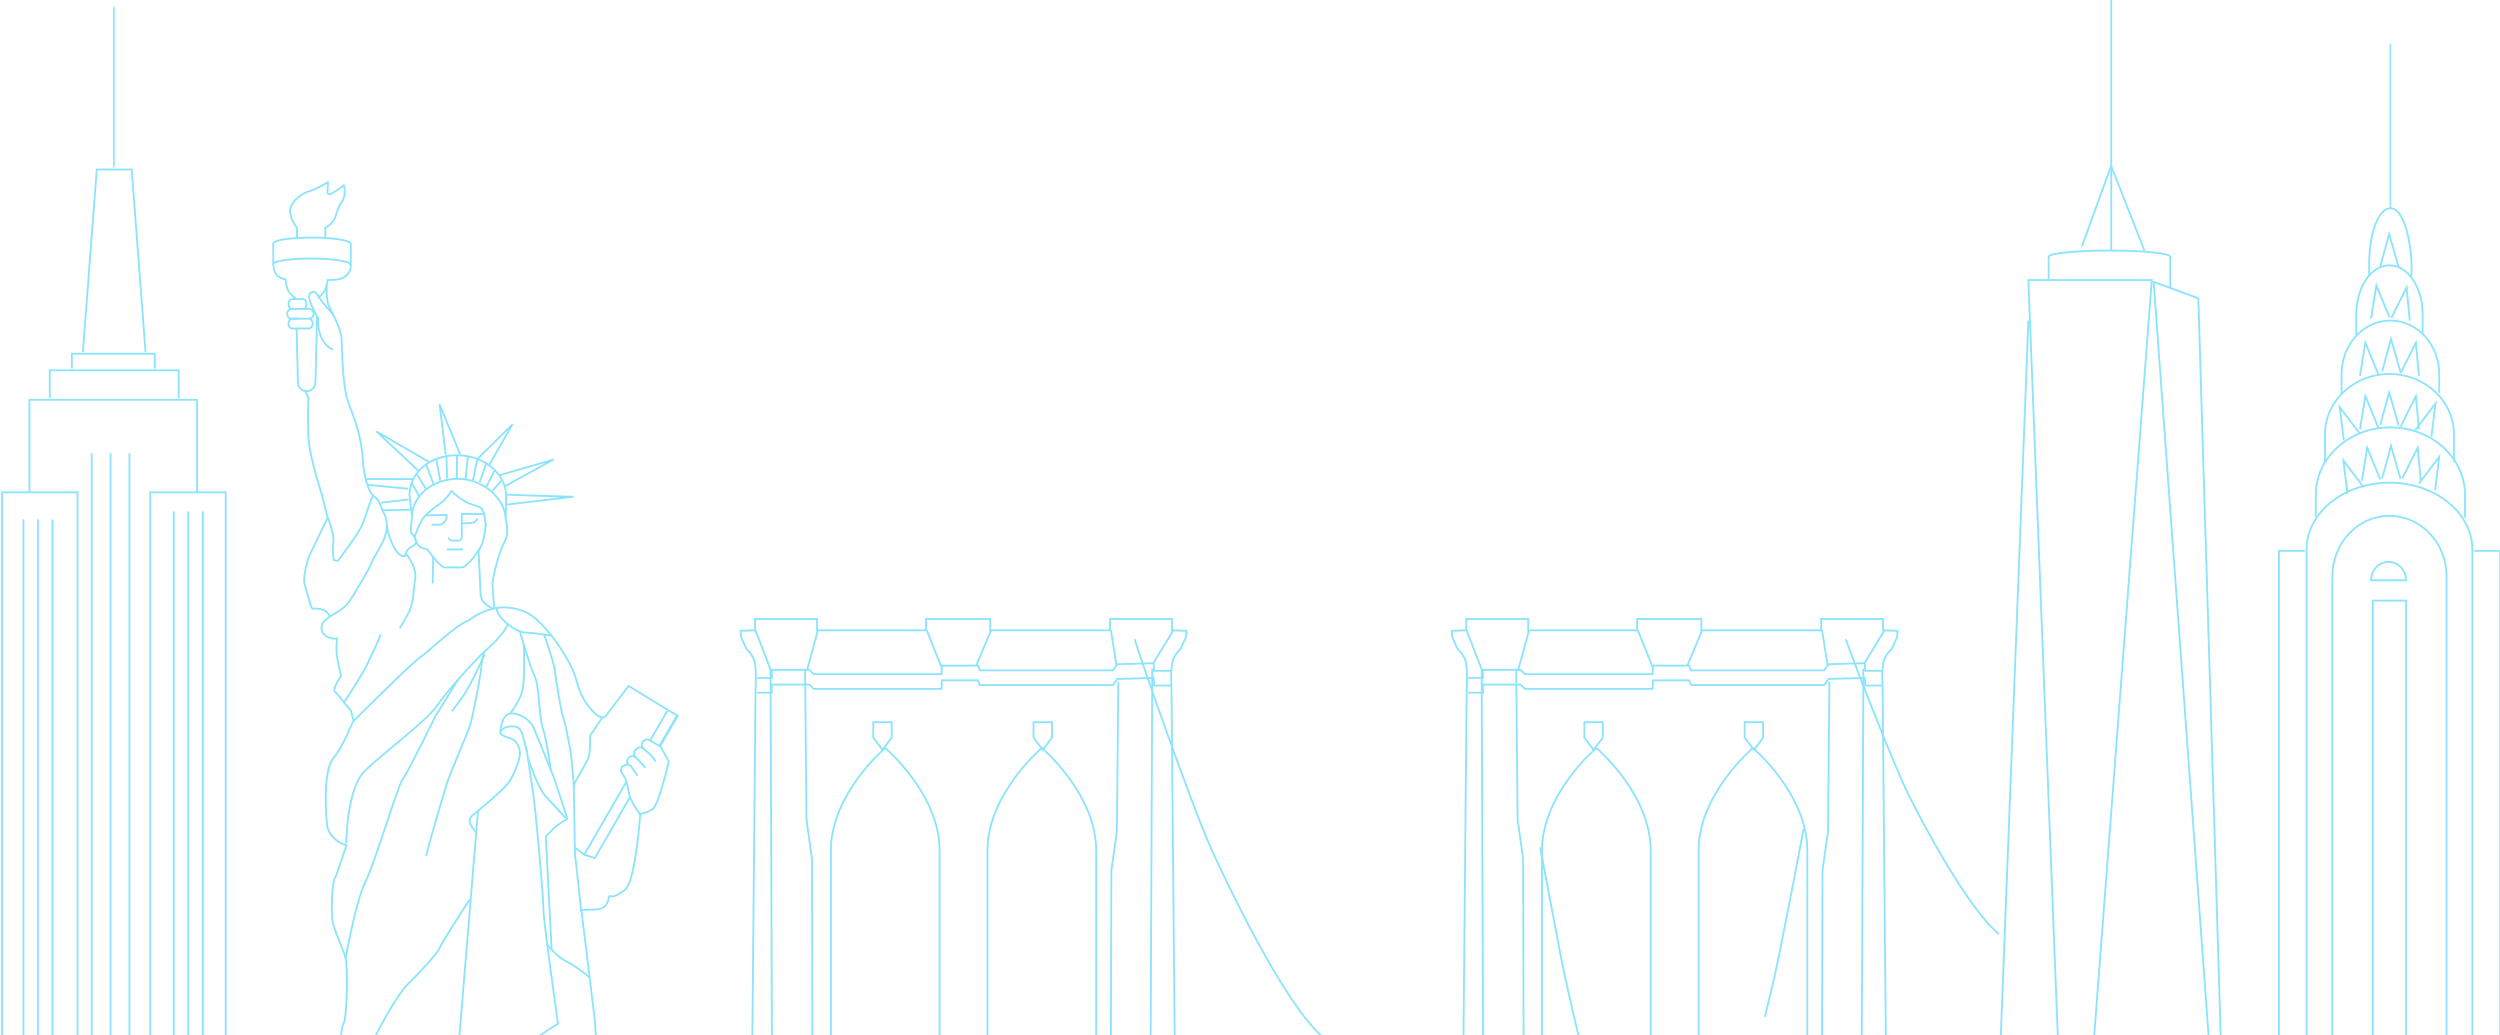 <?xml version="1.0" encoding="UTF-8"?>
<svg width="1357px" height="562px" viewBox="0 0 1357 562" version="1.1" xmlns="http://www.w3.org/2000/svg" xmlns:xlink="http://www.w3.org/1999/xlink">
    <!-- Generator: Sketch 55.2 (78181) - https://sketchapp.com -->
    <title>Group</title>
    <desc>Created with Sketch.</desc>
    <defs>
        <rect id="path-1" x="0" y="0" width="1363" height="630"></rect>
        <polygon id="path-3" points="0.479 0.379 2.71 0.379 2.71 87.829 0.479 87.829"></polygon>
        <polygon id="path-5" points="0.493 0.474 2.493 0.474 2.493 90.51 0.493 90.51"></polygon>
    </defs>
    <g id="Page-1" stroke="none" stroke-width="1" fill="none" fill-rule="evenodd">
        <g id="Artboard" transform="translate(-6, -92)">
            <g id="Group" transform="translate(0, 26)">
                <mask id="mask-2" fill="white">
                    <use xlink:href="#path-1"></use>
                </mask>
                <g id="Rectangle"></g>
                <g id="brooklyn-bridge" mask="url(#mask-2)" stroke="#8AE4FC">
                    <g transform="translate(794, 402)">
                        <path d="M49,227 L49,125.614 C49,94.9 78.5,70 78.5,70 C78.5,70 108,94.9 108,125.614 L108,227" id="Stroke-1"></path>
                        <path d="M134,227 L134,125.614 C134,94.9 163.5,70 163.5,70 C163.5,70 193,94.9 193,125.614 L193,227" id="Stroke-3"></path>
                        <path d="M235.619,227 L233.901,38.859 C233.901,38.859 233.164,26.314 234.638,22.38 C236.109,18.446 238.809,16.231 238.809,16.231 L241.753,9.837 L242,6.394 L234.146,6.147 L234.146,0 L200.52,0 L200.52,6.147 L135.48,6.147 L135.48,0 L100.629,0 L100.629,6.147 L41.48,6.147 L41.48,0 L7.856,0 L7.856,6.147 L0,6.394 L0.247,9.837 L3.191,16.231 C3.191,16.231 5.891,18.446 7.364,22.38 C8.075,24.281 8.271,28.192 8.283,31.726 C8.297,35.508 8.099,38.859 8.099,38.859 L6.381,227" id="Stroke-5"></path>
                        <polyline id="Stroke-7" points="9 32 16.921 32 16.921 27.614 37.303 27.614 39.759 29.936 109.007 29.936 109.253 25.291 128.899 25.291 129.88 27.87 202.077 27.87 204.533 24.516 224.178 24 224.423 28.13 234 28.13"></polyline>
                        <polyline id="Stroke-9" points="9 40 16.921 40 16.921 35.613 37.303 35.613 39.759 37.935 109.007 37.935 109.253 33.29 128.899 33.29 129.88 35.869 202.077 35.869 204.533 32.515 224.178 32 224.423 36.129 234 36.129"></polyline>
                        <polyline id="Stroke-11" points="8 6 16.269 27.412 16.269 35.165 17 227"></polyline>
                        <polyline id="Stroke-13" points="223.424 27 223.424 34.767 222.576 227"></polyline>
                        <path d="M36,28 L42,6" id="Stroke-15"></path>
                        <polyline id="Stroke-17" points="35 27 35.751 108.831 38.75 130.338 39 227"></polyline>
                        <polyline id="Stroke-19" points="205 34 204.249 115.174 201.251 136.509 201 227"></polyline>
                        <path d="M136,6 L128,25" id="Stroke-21"></path>
                        <path d="M235,6 L224,24" id="Stroke-23"></path>
                        <path d="M109,26 L101,6" id="Stroke-25"></path>
                        <path d="M201,6 L204,25" id="Stroke-27"></path>
                        <path d="M48,124 C48,124 55.688,164.384 59.062,182.355 C61.802,196.935 69,227 69,227" id="Stroke-29"></path>
                        <path d="M191,114 C191,114 178.309,180.992 174.918,195.372 C173.388,201.848 171.554,209.523 170,216" id="Stroke-31"></path>
                        <path d="M297,171 C279.689,156.549 255.327,110.064 248.379,96.267 C239.447,78.532 214,12.5 214,11" id="Stroke-35"></path>
                        <polygon id="Stroke-39" points="82 64.425 77 71 72 64.425 72 56 82 56"></polygon>
                        <polygon id="Stroke-41" points="169 64.425 164.002 71 159 64.425 159 56 169 56"></polygon>
                    </g>
                </g>
                <g id="brooklyn-bridge" mask="url(#mask-2)" stroke="#8AE4FC">
                    <g transform="translate(408, 402)">
                        <path d="M49,227 L49,125.614 C49,94.9 78.5,70 78.5,70 C78.5,70 108,94.9 108,125.614 L108,227" id="Stroke-1"></path>
                        <path d="M134,227 L134,125.614 C134,94.9 163.5,70 163.5,70 C163.5,70 193,94.9 193,125.614 L193,227" id="Stroke-3"></path>
                        <path d="M235.619,227 L233.901,38.859 C233.901,38.859 233.164,26.314 234.638,22.38 C236.109,18.446 238.809,16.231 238.809,16.231 L241.753,9.837 L242,6.394 L234.146,6.147 L234.146,0 L200.52,0 L200.52,6.147 L135.48,6.147 L135.48,0 L100.629,0 L100.629,6.147 L41.48,6.147 L41.48,0 L7.856,0 L7.856,6.147 L0,6.394 L0.247,9.837 L3.191,16.231 C3.191,16.231 5.891,18.446 7.364,22.38 C8.075,24.281 8.271,28.192 8.283,31.726 C8.297,35.508 8.099,38.859 8.099,38.859 L6.381,227" id="Stroke-5"></path>
                        <polyline id="Stroke-7" points="9 32 16.921 32 16.921 27.614 37.303 27.614 39.759 29.936 109.007 29.936 109.253 25.291 128.899 25.291 129.88 27.87 202.077 27.87 204.533 24.516 224.178 24 224.423 28.13 234 28.13"></polyline>
                        <polyline id="Stroke-9" points="9 40 16.921 40 16.921 35.613 37.303 35.613 39.759 37.935 109.007 37.935 109.253 33.29 128.899 33.29 129.88 35.869 202.077 35.869 204.533 32.515 224.178 32 224.423 36.129 234 36.129"></polyline>
                        <polyline id="Stroke-11" points="8 6 16.269 27.412 16.269 35.165 17 227"></polyline>
                        <polyline id="Stroke-13" points="223.424 27 223.424 34.767 222.576 227"></polyline>
                        <path d="M36,28 L42,6" id="Stroke-15"></path>
                        <polyline id="Stroke-17" points="35 27 35.751 108.831 38.75 130.338 39 227"></polyline>
                        <polyline id="Stroke-19" points="205 34 204.249 115.174 201.251 136.509 201 227"></polyline>
                        <path d="M136,6 L128,25" id="Stroke-21"></path>
                        <path d="M235,6 L224,24" id="Stroke-23"></path>
                        <path d="M109,26 L101,6" id="Stroke-25"></path>
                        <path d="M201,6 L204,25" id="Stroke-27"></path>
                        <path d="M315,226 C293.935,206.582 264.289,144.117 255.834,125.578 C244.966,101.747 214,13.015 214,11" id="Stroke-35"></path>
                        <polygon id="Stroke-39" points="82 64.425 77 71 72 64.425 72 56 82 56"></polygon>
                        <polygon id="Stroke-41" points="169 64.425 164.002 71 159 64.425 159 56 169 56"></polygon>
                    </g>
                </g>
                <g id="freedom-tower" mask="url(#mask-2)" stroke="#8AE4FC">
                    <g transform="translate(1090, 66)">
                        <polyline id="Stroke-1" points="35.012 615 17 152 84 152 48.7 615"></polyline>
                        <polygon id="Stroke-3" points="123 615 118.659 615 85 153 109.248 161.934"></polygon>
                        <path d="M0,615 L17,174" id="Stroke-5"></path>
                        <path d="M28,151.636 L28,139.349 C28,137.499 42.774,136 60.999,136 C79.226,136 94,137.499 94,139.349 L94,156" id="Stroke-7"></path>
                        <path d="M62,0 L62,136" id="Stroke-9"></path>
                        <polyline id="Stroke-11" points="46 133.877 61.916 90 80 136"></polyline>
                    </g>
                </g>
                <g id="empire-state-&amp;-statue" mask="url(#mask-2)">
                    <g transform="translate(7, 69)">
                        <polyline id="Stroke-1" stroke="#8AE4FC" points="15 264 15 214 106 214 106 264"></polyline>
                        <polyline id="Stroke-2" stroke="#8AE4FC" points="26 213 26 198 96 198 96 213"></polyline>
                        <polyline id="Stroke-3" stroke="#8AE4FC" points="38 197 38 189 83 189 83 197"></polyline>
                        <polyline id="Stroke-4" stroke="#8AE4FC" points="44 188 51.524 89 70.476 89 78 188"></polyline>
                        <g id="Group-164" stroke="none" fill-rule="evenodd">
                            <polyline id="Stroke-5" stroke="#8AE4FC" points="0.115 565 0.115 264.251 41.106 264.251 41.106 565"></polyline>
                            <polyline id="Stroke-7" stroke="#8AE4FC" points="80.519 565 80.519 264.251 121.51 264.251 121.51 565"></polyline>
                            <g id="Group-11" transform="translate(59.218, 0)">
                                <mask id="mask-4" fill="white">
                                    <use xlink:href="#path-3"></use>
                                </mask>
                                <g id="Clip-10"></g>
                                <path d="M1.594,87.829 L1.594,0.378" id="Stroke-9" stroke="#8AE4FC" mask="url(#mask-4)"></path>
                            </g>
                            <path d="M48.766,565 L48.766,242.959" id="Stroke-12" stroke="#8AE4FC"></path>
                            <path d="M59.013,565 L59.013,242.959" id="Stroke-14" stroke="#8AE4FC"></path>
                            <path d="M69.261,565 L69.261,242.959" id="Stroke-16" stroke="#8AE4FC"></path>
                            <path d="M93.304,565 L93.304,274.66" id="Stroke-18" stroke="#8AE4FC"></path>
                            <path d="M101.187,565 L101.187,274.66" id="Stroke-20" stroke="#8AE4FC"></path>
                            <path d="M109.071,565 L109.071,274.66" id="Stroke-22" stroke="#8AE4FC"></path>
                            <path d="M11.718,565 L11.718,278.918" id="Stroke-24" stroke="#8AE4FC"></path>
                            <path d="M19.6,565 L19.6,278.918" id="Stroke-26" stroke="#8AE4FC"></path>
                            <path d="M27.484,565 L27.484,278.918" id="Stroke-28" stroke="#8AE4FC"></path>
                            <path d="M273.482,279.201 L273.718,266.393 C273.718,254.077 261.762,244.094 247.011,244.094 C232.259,244.094 221.248,253.602 221.248,265.918 L222.674,277.541 C222.674,266.143 233.836,256.902 247.602,256.902 C261.372,256.902 273.482,267.803 273.482,279.201 C273.482,279.201 275.855,285.606 272.771,291.301 C269.684,296.993 266.361,310.61 266.361,313.834 C266.361,317.511 267.309,327.12 267.309,327.12 C267.309,327.12 277.519,324.985 286.54,330.44 C295.562,335.895 309.332,355.823 311.946,366.497 C314.558,377.173 320.256,382.866 322.868,385.001 C325.477,387.136 327.377,386.187 327.377,386.187 L340.199,369.342 L361.566,382.392 L366.909,385.473 L357.413,401.841 L362.041,410.302 C362.041,410.302 356.659,433.392 353.494,435.921 C350.329,438.452 346.529,438.767 346.529,438.767 C346.529,438.767 343.998,475.456 338.299,479.886 C332.601,484.314 331.334,483.681 330.069,483.365 C328.802,483.048 330.386,490.324 322.471,490.64 L314.558,490.954 L321.839,550.418 L322.471,560.539 L184.132,559.906 C184.132,559.906 184.448,553.264 185.713,552 C186.982,550.734 188.247,522.267 186.349,516.26 C184.448,510.25 180.967,503.291 179.7,497.914 C178.433,492.537 179.383,475.775 180.65,473.876 C181.915,471.98 186.982,455.847 186.982,455.847 C186.982,455.847 177.483,453.001 176.533,444.779 C175.583,436.554 174.635,414.729 180.017,408.403 C185.398,402.079 190.463,388.796 190.463,388.796 C190.463,388.796 222.435,356.85 227.185,353.688 C231.934,350.524 246.495,335.975 253.458,333.76 C253.458,333.76 261.374,326.999 272.177,326.703" id="Stroke-30" stroke="#8AE4FC"></path>
                            <polyline id="Stroke-32" stroke="#8AE4FC" stroke-linejoin="round" points="226.471 252.87 203.443 231.282 231.697 247.652"></polyline>
                            <polyline id="Stroke-34" stroke="#8AE4FC" stroke-linejoin="round" points="240.955 243.857 237.632 216.578 248.79 243.621"></polyline>
                            <polyline id="Stroke-36" stroke="#8AE4FC" stroke-linejoin="round" points="258.051 246.229 277.044 227.489 264.46 249.549"></polyline>
                            <polyline id="Stroke-38" stroke="#8AE4FC" stroke-linejoin="round" points="269.921 255.005 299.361 246.466 273.008 260.935"></polyline>
                            <path d="M273.719,265.444 C274.906,265.68 310.044,266.63 310.044,266.63 L273.956,270.899" id="Stroke-40" stroke="#8AE4FC" stroke-linejoin="round"></path>
                            <path d="M223.228,257.062 L197.506,256.984" id="Stroke-42" stroke="#8AE4FC" stroke-linejoin="round"></path>
                            <path d="M164.029,208.987 C165.613,210.092 166.403,213.098 166.403,213.098 C166.403,213.098 165.771,228.438 166.721,237.61 C167.672,246.782 173.684,265.444 173.684,265.444 L176.852,278.095 L166.721,298.97 C166.721,298.97 162.923,310.04 164.505,314.784 C166.088,319.528 167.672,327.751 168.936,327.435 C170.203,327.12 172.734,327.435 174.635,328.067 C176.533,328.703 178.116,331.548 178.116,331.548 C178.116,331.548 175.268,333.761 174.318,335.027 C173.368,336.292 172.734,339.771 175.585,341.986 C178.433,344.198 181.917,343.568 181.917,343.568 C181.917,343.568 181.283,349.575 181.917,353.37 C182.55,357.167 184.133,363.81 184.133,363.81 C184.133,363.81 179.066,371.083 180.966,372.663 C182.864,374.246 185.715,378.359 185.715,378.359 L189.513,382.785 L190.78,387.847" id="Stroke-44" stroke="#8AE4FC"></path>
                            <path d="M222.673,277.541 C222.042,283.551 221.486,285.686 222.753,286.951 C224.02,288.215 226.551,291.696 222.753,293.592 C218.955,295.49 218.955,298.655 218.955,298.655 C218.955,298.655 215.788,301.026 211.673,291.537 C207.558,282.047 210.089,280.783 207.558,276.039 C205.024,271.293 205.658,269.08 202.176,266.549 C198.693,264.022 196.478,254.848 196.003,247.256 C194.823,228.368 188.246,218.633 186.662,210.41 C185.083,202.187 184.448,185.78 184.448,180.996 C184.448,175.775 178.187,164.644 177.09,162.177 C176.771,161.464 176.01,154.465 176.296,152.609 C176.316,152.484 176.341,155.909 176.365,155.769" id="Stroke-46" stroke="#8AE4FC"></path>
                            <path d="M147.331,140.668 L147.331,129.123 C147.331,127.375 156.758,125.96 168.382,125.96 C180.009,125.96 188.761,127.511 189.434,129.123 L189.356,141.142" id="Stroke-48" stroke="#8AE4FC"></path>
                            <path d="M160.231,126.436 L160.231,120.74 C160.231,120.74 155.13,114.262 156.787,109.592 C158.748,104.079 164.743,101.356 167.531,100.578 C169.674,99.981 174.614,97.298 177.027,95.894 C177.09,97.672 176.655,100.371 176.798,101.599 C176.885,102.336 177.676,102.757 178.334,102.419 C180.275,101.414 184.548,98.532 185.636,97.612 C186.526,99.453 186.29,104.491 184.447,106.746 C182.106,109.616 181.441,114.456 180.413,116.116 C178.513,119.183 175.584,120.584 175.584,120.584 L175.584,125.803" id="Stroke-50" stroke="#8AE4FC"></path>
                            <path d="M171.376,158.697 L171.376,158.697 C171.376,158.697 172.759,158.149 174.556,155.851 C176.535,153.32 176.851,149.017 176.851,149.017 L178.116,148.97 C178.116,148.97 183.484,149.108 185.795,147.468 C188.799,145.333 189.91,142.566 189.196,140.509 C188.625,138.86 179.773,137.347 168.146,137.347 C156.52,137.347 147.411,138.604 147.411,140.353 C147.411,140.353 147.217,145.229 150.101,147.071 C152.079,148.339 153.98,148.654 153.98,148.654 C153.98,148.654 154.218,153.478 156.194,156.007 C157.655,157.877 158.949,158.483 159.379,158.645 C159.479,158.681 159.533,158.697 159.533,158.697" id="Stroke-52" stroke="#8AE4FC"></path>
                            <path d="M159.985,175.222 L160.705,204.558 C160.705,207.168 162.842,209.302 165.454,209.302 C168.065,209.302 170.202,207.168 170.202,204.558 L171.112,168.738" id="Stroke-54" stroke="#8AE4FC"></path>
                            <path d="M326.269,385.949 L319.306,396.386 C319.306,396.386 319.622,405.558 318.356,408.404 C317.089,411.249 310.44,422.953 310.44,422.953 L311.054,459.016 L311.076,460.275 L314.557,491.904" id="Stroke-56" stroke="#8AE4FC"></path>
                            <path d="M351.972,398.864 L361.212,382.865" id="Stroke-58" stroke="#8AE4FC"></path>
                            <polyline id="Stroke-60" stroke="#8AE4FC" points="310.994 457.112 316.14 460.909 338.804 421.666"></polyline>
                            <path d="M356.959,401.88 L366.552,385.237" id="Stroke-62" stroke="#8AE4FC"></path>
                            <polyline id="Stroke-64" stroke="#8AE4FC" points="316.139 460.91 321.839 462.808 340.98 429.601"></polyline>
                            <path d="M163.663,164.674 C164.582,164.674 165.336,163.505 165.336,162.036 C165.336,160.568 164.582,159.369 163.663,159.369 L157.274,159.369 C156.355,159.369 155.601,160.568 155.601,162.036 C155.601,162.036 155.733,164.634 157.356,164.674 C158.781,164.71 160.43,164.674 160.43,164.674" id="Stroke-66" stroke="#8AE4FC"></path>
                            <path d="M166.787,169.965 C168.143,169.965 169.251,168.764 169.251,167.295 C169.251,165.829 168.143,164.675 166.787,164.675 L157.355,164.675 C155.999,164.675 154.888,165.829 154.888,167.295 C154.888,167.295 155.009,169.965 157.067,169.965 L160.745,169.965" id="Stroke-68" stroke="#8AE4FC"></path>
                            <path d="M166.486,175.301 C167.733,175.301 168.754,174.102 168.754,172.633 C168.754,171.167 167.733,169.964 166.486,169.964 L157.826,169.964 C156.581,169.964 155.562,171.167 155.562,172.633 C155.562,172.633 155.66,175.301 157.618,175.301 L160.565,175.301 L166.486,175.301 Z" id="Stroke-70" stroke="#8AE4FC"></path>
                            <path d="M179.818,186.806 C170.676,182.893 171.628,169.549 171.628,169.549 C171.628,169.549 167.616,162.813 166.94,159.288 C166.641,157.748 166.632,156.418 168.245,155.613 C169.55,154.96 170.915,155.968 172.578,158.813 C174.316,161.793 179.463,167.118 179.996,168.005" id="Stroke-72" stroke="#8AE4FC"></path>
                            <path d="M346.372,439.027 C346.372,439.027 341.149,431.969 340.437,427.698 C339.726,423.428 338.535,419.633 338.535,419.633 L336.855,417.022 L336.893,417.066 C335.785,415.937 335.803,414.105 336.933,412.997 L337.172,412.991 C338.303,411.883 340.205,411.596 341.314,412.725 L345.123,418.152" id="Stroke-74" stroke="#8AE4FC"></path>
                            <path d="M340.08,412.043 C338.971,410.913 339.129,409.395 340.26,408.286 L340.555,408.128 C341.685,407.02 343.222,407.196 344.331,408.326 L349.338,413.703" id="Stroke-76" stroke="#8AE4FC"></path>
                            <path d="M343.937,407.949 C342.799,406.851 343.118,404.832 344.283,403.629 C345.449,402.425 347.331,402.343 348.469,403.446 L352.604,407.178 L354.859,410.263" id="Stroke-78" stroke="#8AE4FC"></path>
                            <path d="M348.824,403.784 C347.459,402.987 346.998,401.215 347.796,399.849 C348.597,398.483 350.37,398.022 351.737,398.822 L353.02,399.588 C354.739,400.716 357.413,402.198 357.413,402.198" id="Stroke-80" stroke="#8AE4FC"></path>
                            <path d="M177.008,277.937 C177.008,277.937 180.65,287.74 179.937,291.539 C179.225,295.334 180.175,301.025 180.175,301.025 L182.312,301.5 C182.312,301.5 193.707,286.793 195.843,281.336 C197.98,275.881 200.208,267.698 201.544,266.156" id="Stroke-82" stroke="#8AE4FC"></path>
                            <path d="M186.982,454.899 C186.982,454.899 186.982,425.169 197.112,415.364 C207.242,405.557 230.35,388.479 236.048,380.256 C241.747,372.031 256.942,354.951 264.538,348.311 C272.137,341.67 274.668,335.975 274.668,335.975" id="Stroke-84" stroke="#8AE4FC" stroke-linejoin="round"></path>
                            <path d="M268.655,327.435 C268.655,327.435 268.337,330.281 273.404,334.711 C278.467,339.138 281.95,340.402 284.798,340.402 C287.649,340.402 297.937,341.946 297.937,341.946" id="Stroke-86" stroke="#8AE4FC" stroke-linejoin="round"></path>
                            <path d="M186.663,517.049 C186.663,517.049 192.045,486.211 197.427,475.457 C202.809,464.705 214.522,424.221 217.687,419.791 C220.854,415.363 235.413,385.632 235.413,385.632 L247.763,365.706" id="Stroke-88" stroke="#8AE4FC" stroke-linejoin="round"></path>
                            <path d="M202.809,559.275 C202.809,559.275 213.256,538.4 220.221,531.44 C227.187,524.484 236.048,514.993 237.631,511.515 C239.215,508.036 251.72,488.268 254.249,485.104" id="Stroke-90" stroke="#8AE4FC" stroke-linejoin="round"></path>
                            <path d="M248.395,558.957 L258.445,437.267" id="Stroke-92" stroke="#8AE4FC" stroke-linejoin="round"></path>
                            <path d="M290.181,560.223 L301.895,552.631 C301.895,552.631 293.979,497.598 293.979,490.639 C293.979,483.68 289.548,433.393 287.966,424.535 C286.383,415.679 285.274,403.82 284.324,402.552" id="Stroke-94" stroke="#8AE4FC" stroke-linejoin="round"></path>
                            <path d="M257.258,448.573 C255.043,446.042 252.193,442.247 255.357,439.716 C258.525,437.189 271.864,426.034 274.431,422.638 C279.338,416.153 281.16,407.217 281.16,407.217 C281.16,407.217 281.746,403.478 279.26,400.024 C277.415,397.464 273.887,397.509 271.418,395.875 C270.905,395.534 270.479,394.944 270.613,394.342 C270.673,394.084 270.827,393.856 270.994,393.651 C272.89,391.307 276.539,390.824 279.306,391.586 C282.273,392.403 282.732,396.455 283.462,399.026 C284.048,401.087 284.597,403.162 285.116,405.243" id="Stroke-96" stroke="#8AE4FC" stroke-linejoin="round"></path>
                            <path d="M295.879,509.618 C295.879,509.618 301.419,516.419 306.009,518.631 C310.601,520.844 318.039,526.221 318.831,527.645" id="Stroke-98" stroke="#8AE4FC" stroke-linejoin="round"></path>
                            <path d="M270.613,394.342 C270.613,394.342 271.031,384.208 276.568,384.208 C282.108,384.208 287.173,388.635 288.44,391.483 C289.707,394.331 299.995,419.948 299.995,419.948 L306.958,441.458 C306.958,441.458 301.26,444.778 299.201,446.991 C297.145,449.206 295.247,450.944 295.247,450.944 L296.037,465.654 L298.412,512.146" id="Stroke-100" stroke="#8AE4FC" stroke-linejoin="round"></path>
                            <path d="M285.709,409.077 C285.709,409.077 291.131,424.851 294.93,428.965 C298.728,433.076 306.01,440.982 306.01,440.982" id="Stroke-102" stroke="#8AE4FC" stroke-linejoin="round"></path>
                            <path d="M281.199,339.691 C281.199,339.691 286.699,359.064 289.232,364.125 C291.764,369.185 291.447,385.316 293.664,392.276 C295.879,399.232 298.058,415.363 298.058,415.363" id="Stroke-104" stroke="#8AE4FC" stroke-linejoin="round"></path>
                            <path d="M283.335,347.164 C283.335,347.164 284.167,367.446 282.267,373.022 C280.367,378.595 276.214,383.814 276.214,383.814" id="Stroke-106" stroke="#8AE4FC" stroke-linejoin="round"></path>
                            <path d="M262.087,352.265 C261.895,352.55 260.71,355.168 259.082,358.595 C258.652,359.507 258.188,360.474 257.704,361.47 C255.469,366.072 252.793,371.29 250.69,374.323 C246.416,380.493 244.28,383.103 244.28,383.103" id="Stroke-108" stroke="#8AE4FC" stroke-linejoin="round"></path>
                            <path d="M230.272,461.621 C231.934,454.265 239.294,430.07 241.192,423.427 C243.092,416.787 253.063,394.724 254.486,389.507 C255.914,384.289 259.951,363.414 260.187,359.855 C260.426,356.296 261.612,351.08 261.612,351.08" id="Stroke-110" stroke="#8AE4FC" stroke-linejoin="round"></path>
                            <path d="M294.376,341.352 C294.376,341.352 299.836,357.483 300.074,360.33 C300.311,363.176 303.634,383.815 304.584,385.95 C305.534,388.084 308.146,401.368 308.857,405.876 C309.569,410.384 310.519,424.614 310.519,424.614" id="Stroke-112" stroke="#8AE4FC" stroke-linejoin="round"></path>
                            <path d="M178.117,331.548 C178.117,331.548 185.399,327.831 188.011,324.273 C190.62,320.716 199.883,305.296 200.594,302.687 C201.305,300.077 206.529,292.962 207.954,288.216 C209.379,283.472 208.904,282.522 208.904,282.522" id="Stroke-114" stroke="#8AE4FC" stroke-linejoin="round"></path>
                            <path d="M185.714,378.359 C185.714,378.359 195.369,363.649 197.98,358.194 C200.594,352.739 204.868,343.96 205.579,341.352" id="Stroke-116" stroke="#8AE4FC" stroke-linejoin="round"></path>
                            <path d="M219.469,297.705 C222.081,301.025 225.283,306.719 224.336,311.463 C223.385,316.207 223.622,324.43 220.696,329.807 C219.467,332.062 216.025,338.032 216.025,338.032" id="Stroke-118" stroke="#8AE4FC" stroke-linejoin="round"></path>
                            <path d="M198.693,260.223 L220.536,262.28" id="Stroke-120" stroke="#8AE4FC" stroke-linejoin="round"></path>
                            <path d="M205.817,269.87 L220.695,268.132" id="Stroke-122" stroke="#8AE4FC" stroke-linejoin="round"></path>
                            <path d="M206.767,273.983 L221.96,273.667" id="Stroke-124" stroke="#8AE4FC" stroke-linejoin="round"></path>
                            <path d="M242.617,288.731 L242.617,288.731 C242.617,289.664 243.384,290.431 244.319,290.431 L247.961,290.431 C248.893,290.431 249.66,289.664 249.66,288.731 L249.66,275.96 L254.094,275.96 C257.315,275.96 261.907,276.058 261.907,276.058" id="Stroke-126" stroke="#8AE4FC" stroke-linejoin="round"></path>
                            <path d="M222.555,259.395 L226.472,266.155" id="Stroke-128" stroke="#8AE4FC" stroke-linejoin="round"></path>
                            <path d="M225.404,254.531 L230.152,262.359" id="Stroke-130" stroke="#8AE4FC" stroke-linejoin="round"></path>
                            <path d="M230.39,249.313 L234.188,259.512" id="Stroke-132" stroke="#8AE4FC" stroke-linejoin="round"></path>
                            <path d="M235.85,246.466 L237.987,257.971" id="Stroke-134" stroke="#8AE4FC" stroke-linejoin="round"></path>
                            <path d="M241.312,244.449 L241.667,256.785" id="Stroke-136" stroke="#8AE4FC" stroke-linejoin="round"></path>
                            <path d="M247.01,244.094 L247.01,256.785" id="Stroke-138" stroke="#8AE4FC" stroke-linejoin="round"></path>
                            <path d="M253.063,244.449 L251.638,257.139" id="Stroke-140" stroke="#8AE4FC" stroke-linejoin="round"></path>
                            <path d="M258.168,245.755 L255.677,257.852" id="Stroke-142" stroke="#8AE4FC" stroke-linejoin="round"></path>
                            <path d="M262.799,248.956 L259.355,258.682" id="Stroke-144" stroke="#8AE4FC" stroke-linejoin="round"></path>
                            <path d="M267.309,252.633 L263.036,261.172" id="Stroke-146" stroke="#8AE4FC" stroke-linejoin="round"></path>
                            <path d="M271.108,257.852 L266.36,263.309" id="Stroke-148" stroke="#8AE4FC" stroke-linejoin="round"></path>
                            <path d="M262.64,281.099 C262.64,282.523 262.006,289.163 260.425,292.802 C258.841,296.439 252.411,305 249.662,304.98 L240.421,305 C237.689,304.88 230.923,295.155 230.923,295.155 C230.923,295.155 227.72,294.779 226.295,293.199 C224.869,291.617 224.216,289.163 224.216,289.163" id="Stroke-150" stroke="#8AE4FC" stroke-linejoin="round"></path>
                            <path d="M224.097,288.452 C224.097,288.452 226.553,280.508 229.559,277.183 C232.566,273.863 238.824,269.928 240.361,268.29 C242.484,266.028 244.331,263.27 243.963,263.546 C243.963,263.546 246.971,266.394 250.926,268.921 C254.884,271.452 258.208,270.977 260.266,273.034 C262.325,275.091 262.204,279.677 262.679,282.759" id="Stroke-152" stroke="#8AE4FC" stroke-linejoin="round"></path>
                            <path d="M233.18,281.693 C233.18,281.693 235.392,281.912 237.453,281.811 C239.886,281.693 241.628,279.24 241.508,276.514 C241.508,276.514 231.221,276.711 229.796,276.711" id="Stroke-154" stroke="#8AE4FC" stroke-linejoin="round"></path>
                            <path d="M249.859,281.06 C249.859,281.06 251.316,281.058 253.381,281.02 C255.517,280.982 257.774,280.358 257.991,278.312" id="Stroke-156" stroke="#8AE4FC" stroke-linejoin="round"></path>
                            <path d="M241.55,295.213 L250.393,295.213" id="Stroke-158" stroke="#8AE4FC" stroke-linejoin="round"></path>
                            <path d="M234.149,299.285 L233.832,313.678" id="Stroke-160" stroke="#8AE4FC" stroke-linejoin="round"></path>
                            <path d="M258.763,295.808 L259.831,318.697 C259.831,318.697 259.633,321.942 261.849,324.154 C264.064,326.369 266.834,327.475 266.834,327.475" id="Stroke-162" stroke="#8AE4FC" stroke-linejoin="round"></path>
                        </g>
                    </g>
                </g>
                <g id="chrysler" mask="url(#mask-2)">
                    <g transform="translate(1243, 89)">
                        <path d="M15,544 L15,275.331 C15,255.265 35.145,239 60.001,239 C84.855,239 105,255.265 105,275.331 L105,544" id="Stroke-1" stroke="#8AE4FC"></path>
                        <path d="M29,544 L29,289.848 C29,271.707 42.88,257 59.998,257 C77.12,257 91,271.707 91,289.848 L91,544" id="Stroke-3" stroke="#8AE4FC"></path>
                        <path d="M20,257.486 L20,245.642 C20,225.406 38.132,209 60.501,209 C82.868,209 101,225.406 101,245.642 L101,258" id="Stroke-5" stroke="#8AE4FC"></path>
                        <path d="M50,292 C50,286.476 54.254,282 59.5,282 C64.748,282 69,286.476 69,292 L50,292 Z" id="Stroke-7" stroke="#8AE4FC"></path>
                        <path d="M25,228 L25,212.757 C25,194.665 40.67,180 60,180 C79.33,180 95,194.665 95,212.757 L95,227.739" id="Stroke-9" stroke="#8AE4FC"></path>
                        <path d="M34,191 L34,180.031 C34,163.998 45.863,151 60.499,151 C75.134,151 87,163.998 87,180.031 L87,190.23" id="Stroke-11" stroke="#8AE4FC"></path>
                        <path d="M42,159 L42,147.619 C42,132.917 50.058,121 59.998,121 C69.94,121 78,132.917 78,147.619 L78,158.739" id="Stroke-13" stroke="#8AE4FC"></path>
                        <path d="M49,126.487 L49,120.142 C49,103.496 54.147,90 60.499,90 C66.85,90 71.09,103.52 72,120.142 L72,127" id="Stroke-15" stroke="#8AE4FC"></path>
                        <g id="Group-19" stroke="none" fill-rule="evenodd" transform="translate(59, 0)">
                            <mask id="mask-6" fill="white">
                                <use xlink:href="#path-5"></use>
                            </mask>
                            <g id="Clip-18"></g>
                            <path d="M1.493,90.51 L1.493,0.473" id="Stroke-17" stroke="#8AE4FC" mask="url(#mask-6)"></path>
                        </g>
                        <polyline id="Stroke-20" stroke="#8AE4FC" points="106 276 120 276 120 543"></polyline>
                        <polyline id="Stroke-22" stroke="#8AE4FC" points="14 276 0 276 0 543"></polyline>
                        <polyline id="Stroke-24" stroke="#8AE4FC" points="56 178.655 60.829 161 66 179"></polyline>
                        <polyline id="Stroke-26" stroke="#8AE4FC" points="55 121.655 59.83 104 65 122"></polyline>
                        <polyline id="Stroke-28" stroke="#8AE4FC" points="55 207.655 59.83 190 65 208"></polyline>
                        <polyline id="Stroke-30" stroke="#8AE4FC" points="50 150 52.912 132 60 149.267"></polyline>
                        <polyline id="Stroke-32" stroke="#8AE4FC" points="44 210 46.91 192 54 209.267"></polyline>
                        <polyline id="Stroke-34" stroke="#8AE4FC" points="44 181 46.91 163 54 180.267"></polyline>
                        <polyline id="Stroke-36" stroke="#8AE4FC" points="71 151 69.337 133 61 149.587"></polyline>
                        <polyline id="Stroke-38" stroke="#8AE4FC" points="76 210 74.339 192 66 208.587"></polyline>
                        <polyline id="Stroke-40" stroke="#8AE4FC" points="82.786 214 85 196 74 210.465"></polyline>
                        <polyline id="Stroke-42" stroke="#8AE4FC" points="35.216 216 33 198 44 212.463"></polyline>
                        <polyline id="Stroke-44" stroke="#8AE4FC" points="56 236.655 60.828 219 66 237"></polyline>
                        <polyline id="Stroke-46" stroke="#8AE4FC" points="45 238 47.91 220 55 237.265"></polyline>
                        <polyline id="Stroke-48" stroke="#8AE4FC" points="77 238 75.339 220 67 236.587"></polyline>
                        <polyline id="Stroke-50" stroke="#8AE4FC" points="84.784 243 87 225 76 239.463"></polyline>
                        <polyline id="Stroke-52" stroke="#8AE4FC" points="37.214 245 35 227 46 241.463"></polyline>
                        <polyline id="Stroke-54" stroke="#8AE4FC" points="76 181 74.339 163 66 179.585"></polyline>
                        <polyline id="Stroke-56" stroke="#8AE4FC" points="51 544 51 303 69 303 69 544"></polyline>
                    </g>
                </g>
            </g>
        </g>
    </g>
</svg>
